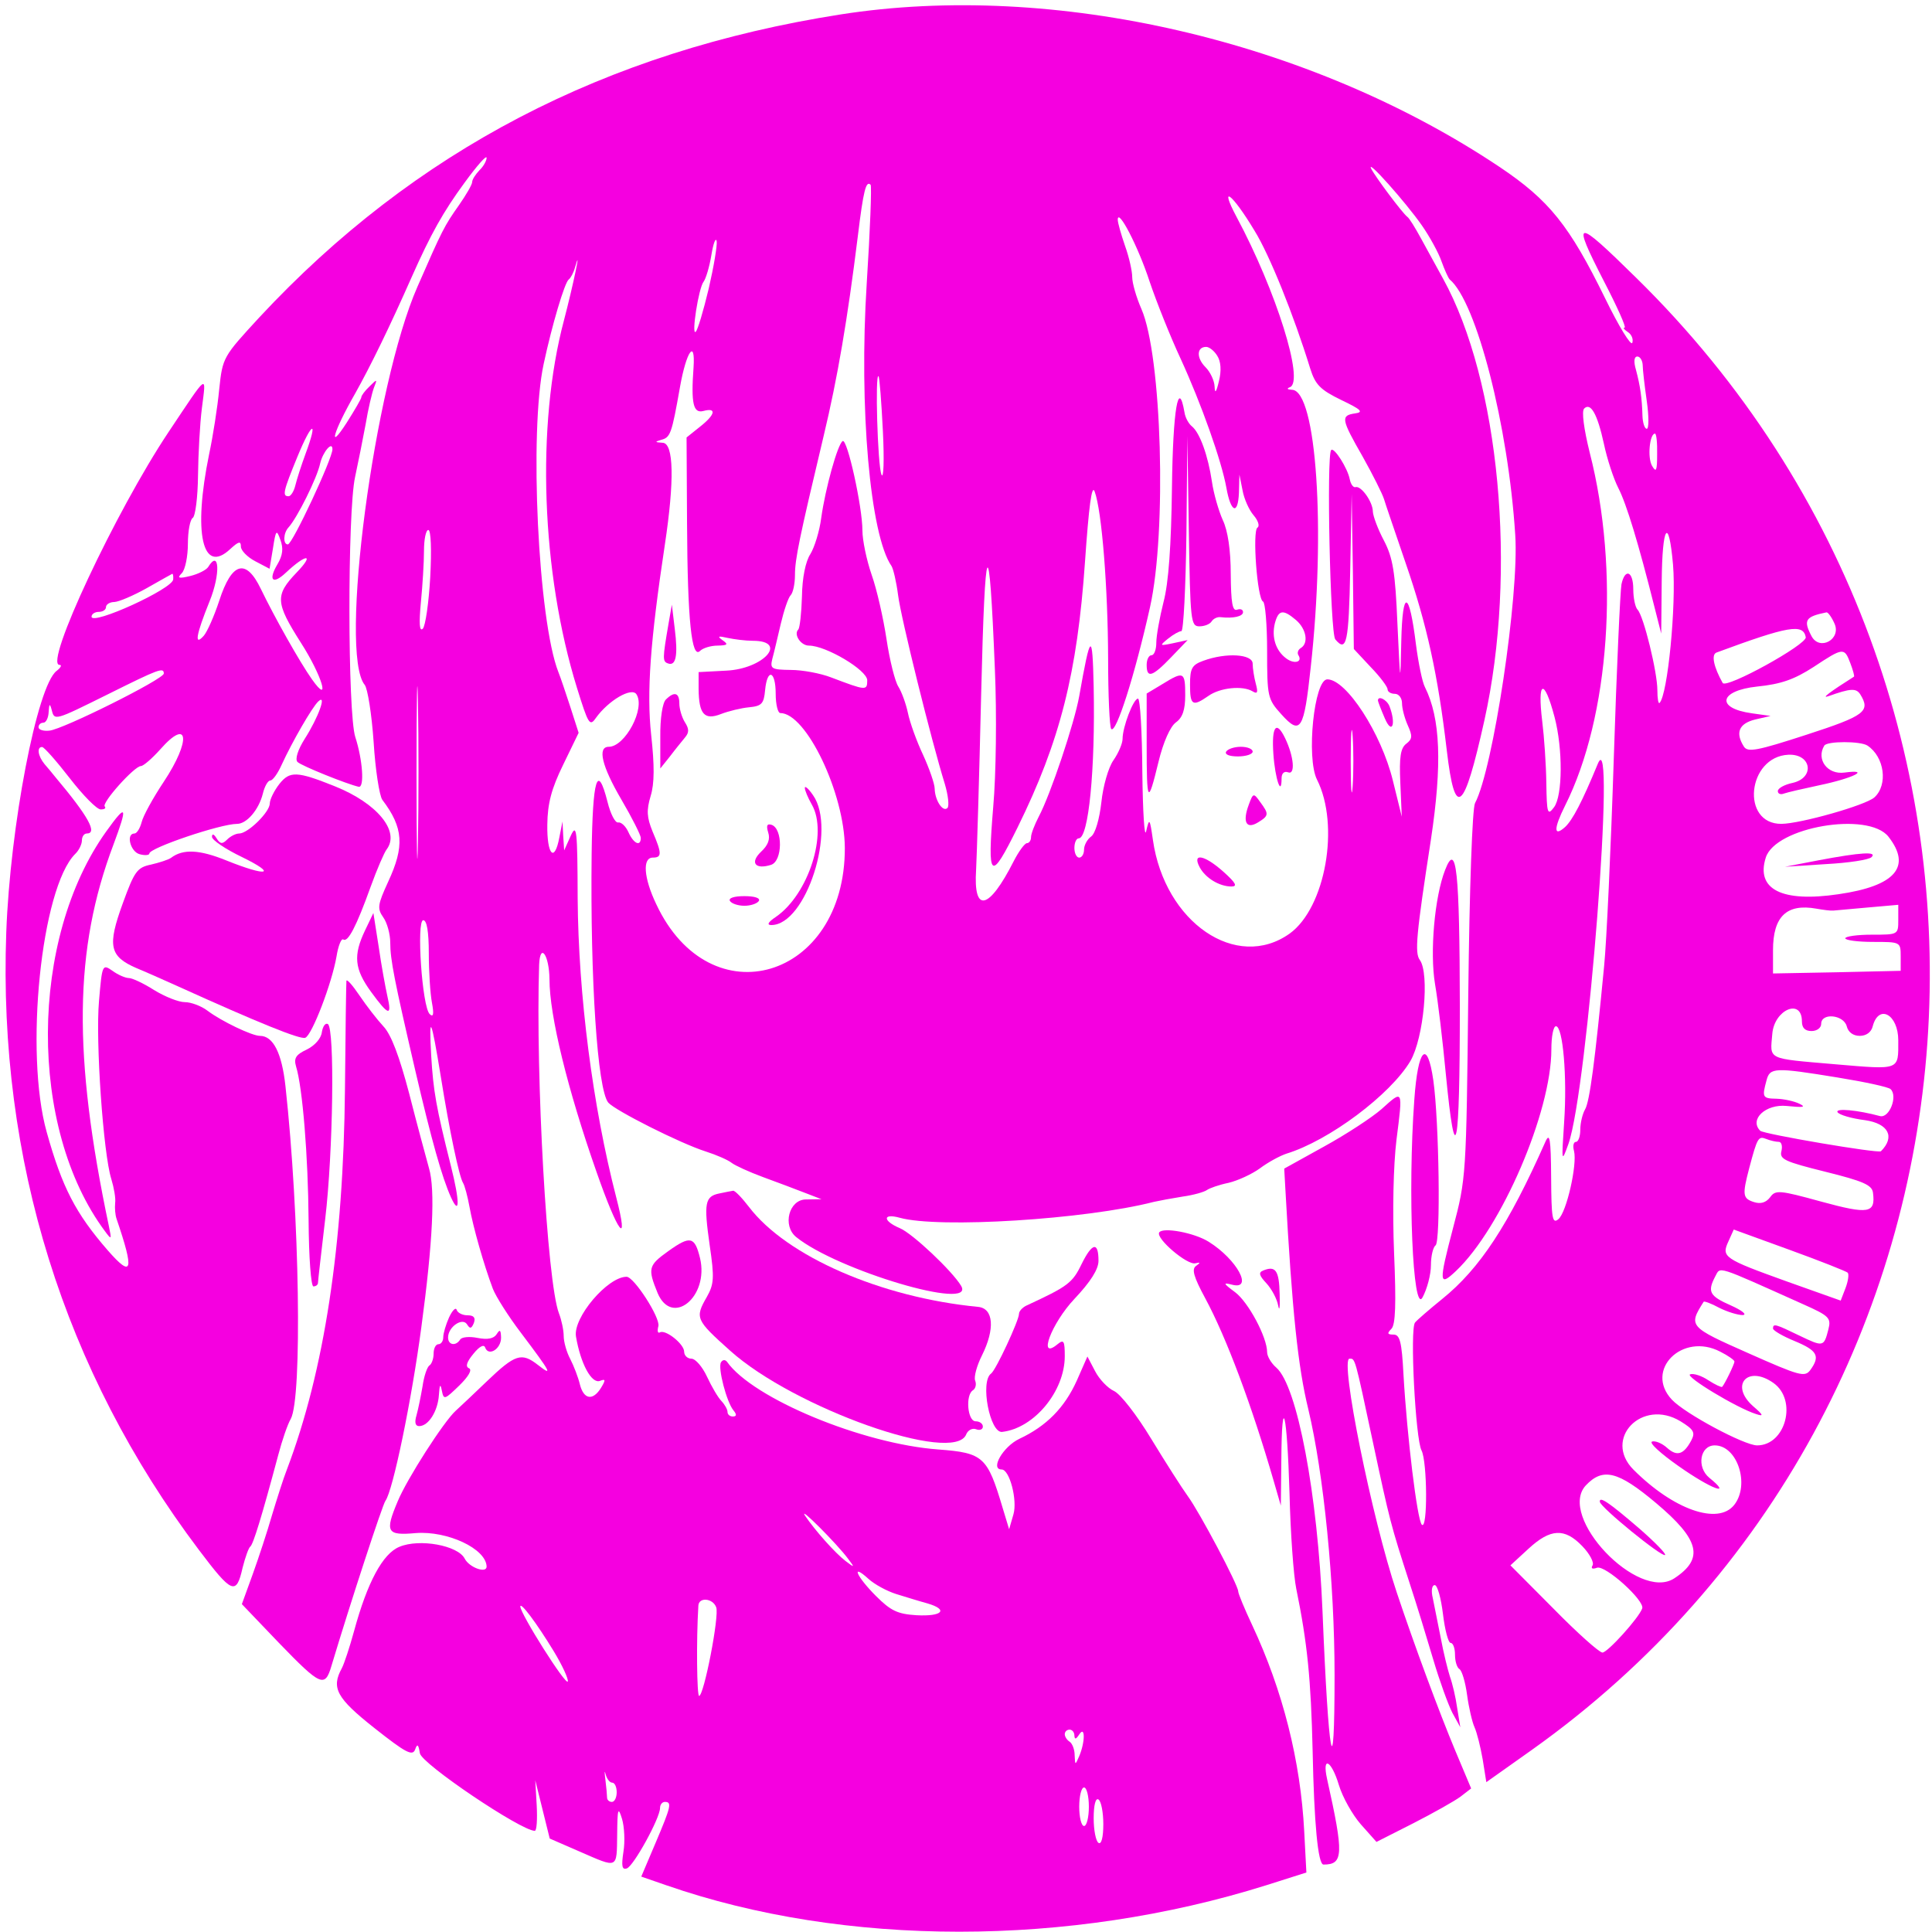  <svg  version="1.0" xmlns="http://www.w3.org/2000/svg"  width="401pt" height="401pt" viewBox="0 0 401 401"  preserveAspectRatio="xMidYMid meet">  <g transform="translate(0,401) scale(0.05,-0.05)" fill="#f500e0" stroke="none"> <path d="M3489 7960 c-977 -153 -1769 -566 -2412 -1257 -151 -164 -153 -166 -167 -299 -7 -74 -26 -195 -42 -270 -67 -327 -28 -502 88 -393 35 32 44 34 44 10 0 -16 27 -44 60 -61 l59 -31 14 84 c12 78 15 81 31 36 13 -35 10 -64 -12 -101 -40 -67 -20 -87 35 -35 84 79 121 80 45 1 -91 -95 -89 -125 17 -292 87 -135 126 -265 46 -152 -51 72 -156 259 -212 375 -62 129 -121 112 -173 -49 -21 -64 -50 -129 -64 -145 -41 -46 -32 4 24 143 46 113 41 219 -6 142 -8 -12 -41 -29 -74 -37 -49 -12 -56 -9 -35 12 14 15 25 70 25 122 0 52 9 100 20 107 11 7 21 86 22 176 1 90 8 216 16 279 18 144 29 152 -138 -98 -219 -328 -519 -967 -453 -967 11 0 6 -11 -12 -25 -81 -61 -193 -645 -209 -1086 -34 -942 239 -1819 799 -2562 138 -183 156 -191 182 -75 11 43 25 83 32 88 12 9 47 122 116 380 16 61 39 128 52 150 48 87 37 844 -22 1381 -15 138 -51 209 -106 209 -33 0 -160 61 -217 104 -26 20 -69 36 -95 36 -26 0 -83 23 -127 50 -44 28 -91 50 -105 50 -14 0 -45 13 -68 30 -42 29 -43 27 -56 -125 -15 -168 18 -635 51 -739 11 -36 19 -81 16 -100 -2 -20 0 -49 6 -66 74 -217 66 -248 -37 -130 -133 153 -189 261 -253 490 -93 330 -23 1014 118 1155 16 15 28 41 28 56 0 16 9 29 20 29 46 0 7 71 -130 234 -11 14 -31 38 -45 54 -28 34 -33 72 -10 71 8 0 60 -59 115 -130 55 -71 112 -129 128 -129 16 0 23 5 17 12 -15 14 123 168 150 168 10 0 46 31 80 69 119 135 129 38 15 -134 -44 -66 -86 -142 -92 -168 -7 -26 -20 -47 -30 -47 -36 0 -17 -76 22 -86 22 -6 40 -4 40 3 0 23 295 123 364 123 40 0 90 58 107 125 7 30 21 55 31 55 10 0 31 29 47 65 44 96 126 238 152 263 37 35 1 -66 -56 -155 -29 -46 -41 -85 -30 -96 16 -16 205 -92 254 -103 25 -5 16 114 -14 206 -32 97 -33 935 -1 1080 13 61 33 160 44 220 10 61 26 128 34 150 15 37 14 38 -18 6 -19 -18 -34 -38 -34 -45 0 -6 -28 -54 -61 -106 -80 -124 -56 -38 35 121 64 114 144 278 235 484 79 178 131 271 219 391 51 70 92 117 92 104 0 -12 -13 -36 -30 -52 -16 -17 -30 -38 -30 -49 0 -10 -25 -53 -55 -96 -60 -85 -69 -102 -172 -338 -180 -409 -327 -1522 -219 -1653 12 -15 29 -121 37 -237 7 -115 24 -223 36 -240 88 -116 93 -193 24 -341 -43 -94 -46 -110 -20 -147 16 -22 29 -70 29 -105 0 -71 17 -156 103 -527 69 -296 112 -448 149 -530 37 -81 37 -18 0 129 -62 247 -73 311 -82 458 -10 181 0 159 40 -87 36 -225 76 -414 92 -440 7 -11 19 -56 27 -100 15 -84 59 -239 97 -340 13 -33 65 -115 116 -182 126 -167 135 -184 71 -134 -68 53 -94 45 -212 -68 -50 -48 -108 -103 -129 -122 -50 -45 -203 -284 -241 -376 -54 -128 -46 -143 75 -132 132 10 292 -65 294 -139 0 -30 -72 -4 -91 33 -28 55 -188 84 -271 49 -69 -28 -133 -147 -188 -349 -18 -66 -41 -136 -51 -155 -45 -82 -22 -124 136 -249 128 -101 157 -117 168 -89 9 26 14 23 20 -15 6 -43 420 -322 477 -322 8 0 11 47 8 105 l-6 105 30 -121 30 -121 124 -54 c161 -70 154 -74 156 71 1 108 4 117 20 65 10 -33 13 -95 6 -137 -9 -59 -6 -76 14 -69 28 9 138 209 138 251 0 14 9 25 20 25 30 0 26 -18 -39 -171 l-59 -139 104 -36 c740 -257 1672 -257 2490 0 l167 53 -9 171 c-15 292 -89 585 -216 856 -32 68 -58 131 -58 140 0 26 -160 328 -209 395 -24 33 -93 141 -152 238 -60 99 -128 187 -155 199 -26 12 -61 49 -78 82 l-32 61 -44 -100 c-51 -113 -126 -189 -239 -242 -67 -32 -122 -127 -73 -127 33 0 66 -127 49 -186 l-18 -62 -27 89 c-63 212 -80 228 -266 242 -316 23 -771 212 -878 364 -8 10 -18 9 -25 -2 -14 -22 23 -165 52 -200 14 -17 13 -25 -3 -25 -12 0 -22 8 -22 19 0 10 -11 30 -25 45 -14 14 -41 60 -60 101 -19 41 -48 75 -65 75 -16 0 -30 13 -30 29 0 32 -78 94 -101 80 -9 -5 -11 7 -6 26 9 34 -101 205 -132 205 -79 0 -223 -170 -210 -248 19 -113 65 -198 100 -184 23 9 24 4 4 -29 -34 -55 -72 -49 -88 15 -7 29 -25 76 -40 105 -15 28 -27 71 -27 95 0 24 -9 67 -20 95 -49 130 -97 981 -82 1446 4 95 42 40 43 -60 0 -151 75 -457 195 -799 90 -258 137 -318 82 -106 -98 380 -157 840 -160 1240 -1 288 -4 314 -29 260 l-27 -60 -4 60 -3 60 -13 -66 c-20 -107 -52 -73 -50 53 1 88 17 149 66 249 l64 132 -34 106 c-19 58 -41 124 -50 146 -84 213 -122 999 -61 1280 34 159 87 338 104 350 8 6 20 28 26 50 29 101 -8 -75 -46 -220 -116 -436 -94 -1047 54 -1525 47 -151 53 -162 78 -126 52 73 149 130 169 99 38 -58 -47 -218 -115 -218 -48 0 -29 -80 53 -220 44 -75 80 -147 80 -158 0 -38 -30 -24 -51 23 -11 25 -30 43 -43 41 -12 -3 -32 36 -44 85 -42 165 -62 99 -66 -216 -6 -522 24 -977 69 -1032 29 -33 298 -169 405 -203 44 -14 92 -35 107 -47 14 -11 73 -38 130 -59 57 -21 135 -50 173 -65 l70 -27 -65 -1 c-70 -1 -98 -109 -40 -156 170 -138 746 -309 685 -203 -36 61 -202 218 -255 240 -71 30 -72 63 0 43 162 -45 772 -7 1055 66 22 5 76 15 120 22 44 6 89 19 100 27 11 8 51 22 90 30 38 9 97 36 130 60 33 25 83 52 110 61 177 54 432 245 515 385 55 95 80 362 39 419 -22 29 -15 106 46 500 47 312 40 503 -25 633 -11 21 -27 100 -37 176 -28 227 -56 234 -61 16 -4 -187 -4 -186 -16 70 -9 216 -19 275 -56 346 -25 47 -45 101 -46 120 0 41 -49 109 -72 102 -9 -3 -20 12 -24 33 -9 46 -65 134 -77 121 -20 -20 -4 -761 17 -786 47 -56 56 -14 62 289 l6 315 5 -322 4 -322 70 -75 c39 -40 70 -82 70 -92 0 -11 14 -19 30 -19 17 0 30 -18 30 -39 0 -22 11 -63 24 -92 20 -44 19 -57 -6 -76 -24 -18 -30 -55 -25 -163 l6 -140 -37 150 c-48 196 -193 420 -272 420 -55 0 -88 -326 -43 -416 96 -190 35 -532 -113 -639 -221 -158 -519 46 -568 388 -13 91 -15 93 -28 37 -7 -33 -14 77 -16 245 -1 168 -9 305 -18 305 -19 0 -64 -118 -64 -167 0 -19 -17 -59 -38 -89 -21 -30 -43 -107 -50 -174 -8 -70 -25 -129 -42 -142 -17 -12 -30 -37 -30 -55 0 -18 -9 -33 -20 -33 -11 0 -20 18 -20 40 0 22 8 40 18 40 41 0 69 285 62 630 -5 231 -13 226 -60 -40 -20 -112 -119 -408 -168 -500 -17 -33 -32 -71 -32 -85 0 -14 -8 -25 -17 -25 -9 0 -34 -34 -55 -75 -103 -203 -168 -218 -156 -35 3 55 13 384 21 730 16 665 33 696 57 100 8 -185 5 -435 -7 -570 -25 -303 -12 -314 101 -85 177 359 248 642 280 1103 16 230 28 323 40 292 30 -80 55 -400 56 -692 0 -155 6 -287 13 -294 20 -21 98 224 161 506 70 313 49 1045 -36 1238 -21 48 -38 107 -38 132 0 25 -13 83 -30 130 -16 47 -30 95 -30 108 0 51 84 -109 132 -256 29 -86 87 -231 129 -321 85 -185 170 -424 190 -536 18 -102 48 -115 52 -21 l2 76 13 -65 c6 -35 27 -82 46 -104 19 -22 26 -45 16 -51 -22 -13 -1 -297 23 -307 9 -3 17 -95 17 -204 0 -191 2 -201 59 -264 80 -89 94 -66 122 195 63 570 24 1147 -77 1152 -21 1 -24 5 -9 11 60 24 -57 399 -222 707 -74 139 -18 97 75 -58 62 -100 163 -351 231 -572 21 -67 42 -88 128 -130 84 -40 95 -51 58 -56 -60 -9 -58 -23 32 -180 42 -75 81 -153 88 -175 6 -21 48 -142 91 -269 87 -252 133 -460 170 -776 34 -288 71 -257 156 126 137 617 63 1409 -172 1834 -26 47 -67 122 -91 166 -24 44 -49 85 -57 90 -20 15 -133 166 -150 200 -22 46 143 -139 210 -235 33 -47 70 -115 82 -150 13 -36 28 -69 34 -75 111 -93 243 -606 272 -1060 17 -250 -92 -974 -167 -1114 -11 -22 -23 -347 -28 -797 -8 -749 -9 -762 -63 -966 -60 -229 -59 -246 12 -179 189 179 396 660 396 920 0 53 8 96 19 96 29 0 47 -211 34 -398 -11 -168 -11 -170 18 -90 79 226 199 1763 122 1578 -65 -158 -105 -234 -136 -263 -48 -43 -48 -7 0 89 185 368 228 976 102 1466 -24 97 -34 171 -23 182 27 27 55 -22 82 -146 13 -62 40 -145 60 -184 34 -66 84 -231 150 -494 l28 -110 2 216 c2 233 29 274 47 70 14 -168 -22 -540 -56 -574 -5 -5 -9 19 -9 53 0 75 -57 308 -82 334 -10 10 -18 49 -18 85 0 75 -34 89 -49 21 -5 -25 -20 -351 -32 -725 -12 -374 -30 -761 -40 -860 -38 -396 -60 -562 -79 -595 -11 -19 -20 -57 -20 -85 0 -27 -8 -50 -18 -50 -10 0 -14 -17 -8 -38 14 -56 -31 -255 -65 -283 -25 -21 -29 4 -30 174 -1 161 -6 188 -24 147 -153 -345 -272 -526 -428 -652 -53 -43 -104 -87 -113 -98 -22 -26 2 -485 27 -531 24 -46 26 -334 1 -308 -19 21 -61 363 -76 624 -7 135 -15 165 -41 165 -26 0 -28 5 -9 24 17 17 20 103 11 315 -7 173 -3 363 10 470 27 212 28 208 -62 127 -40 -35 -147 -105 -238 -155 l-166 -92 5 -89 c28 -505 52 -734 95 -910 64 -268 109 -719 109 -1103 0 -485 -25 -355 -50 263 -20 487 -105 938 -192 1013 -21 18 -38 47 -38 64 0 62 -78 208 -133 249 -50 37 -51 41 -12 31 89 -23 20 105 -97 178 -60 38 -191 62 -206 39 -15 -25 117 -137 150 -128 22 5 22 3 3 -11 -19 -13 -10 -45 38 -134 87 -161 193 -443 285 -761 l29 -100 2 188 c2 290 24 201 34 -137 4 -166 17 -344 28 -396 46 -225 61 -374 68 -675 6 -296 22 -470 45 -470 83 0 85 41 15 355 -22 99 18 78 49 -25 15 -50 56 -123 91 -163 l65 -73 152 77 c84 43 173 93 197 111 l44 34 -66 157 c-66 158 -169 435 -243 657 -103 307 -237 970 -196 970 24 0 21 11 98 -350 69 -323 73 -339 151 -580 29 -88 73 -232 99 -320 26 -88 62 -187 79 -220 l33 -60 -13 80 c-6 44 -20 103 -30 130 -9 28 -27 100 -38 160 -12 61 -27 135 -33 165 -8 32 -4 55 8 55 11 0 26 -54 34 -120 8 -66 22 -120 32 -120 10 0 18 -22 18 -49 0 -27 8 -54 19 -60 10 -7 24 -54 31 -106 7 -52 21 -113 31 -135 10 -22 25 -82 34 -134 l15 -94 189 134 c2013 1431 2221 4358 433 6111 -255 251 -269 249 -134 -14 55 -106 94 -193 86 -193 -8 0 -2 -8 13 -18 16 -10 24 -30 19 -45 -5 -15 -56 68 -113 185 -148 302 -232 407 -438 545 -787 526 -1850 772 -2736 633z m109 -1115 c-33 -517 14 -1048 103 -1175 7 -11 20 -65 27 -120 12 -96 139 -607 194 -784 14 -47 19 -92 11 -100 -19 -19 -52 32 -53 80 0 20 -22 83 -48 140 -27 57 -55 135 -63 174 -8 38 -26 88 -40 110 -14 22 -36 110 -49 197 -13 86 -40 206 -62 268 -21 61 -38 143 -38 183 0 98 -63 383 -82 371 -21 -13 -72 -197 -89 -319 -7 -55 -28 -122 -45 -150 -20 -30 -34 -99 -35 -176 -2 -69 -9 -130 -15 -137 -21 -20 10 -67 44 -67 71 0 242 -102 242 -144 0 -44 -5 -43 -150 12 -44 17 -119 31 -167 31 -81 1 -87 5 -77 46 7 25 22 90 35 145 13 55 31 109 41 119 10 10 18 48 18 84 0 66 18 153 119 577 58 242 99 483 142 830 23 189 34 232 53 213 5 -6 -2 -189 -16 -408z m-656 -23 c-22 -92 -46 -173 -54 -179 -19 -19 12 183 33 208 9 12 24 61 32 110 8 49 18 75 22 58 3 -17 -12 -106 -33 -197z m2111 -279 c15 -23 18 -61 7 -105 -11 -47 -17 -54 -18 -23 -1 25 -18 61 -38 81 -38 38 -37 84 3 84 13 0 34 -17 46 -37z m-2174 -48 c-11 -151 -1 -192 41 -181 56 15 50 -15 -15 -66 l-55 -44 2 -357 c2 -403 19 -564 54 -529 12 12 45 22 73 22 42 1 45 5 21 22 -24 17 -19 19 20 10 28 -6 75 -12 105 -12 149 0 45 -117 -111 -124 l-114 -6 0 -70 c1 -105 24 -131 93 -104 31 12 84 25 117 28 52 5 61 15 66 71 9 93 44 81 44 -15 0 -44 9 -80 19 -80 108 0 267 -334 268 -560 1 -545 -559 -712 -783 -233 -52 109 -58 193 -14 193 38 0 38 17 -1 108 -24 59 -26 88 -8 148 16 52 16 127 2 254 -19 176 -4 386 57 790 40 265 37 420 -9 422 -33 2 -34 4 -7 12 39 10 44 23 79 221 26 146 64 201 56 80z m3940 10 c0 -19 8 -87 17 -150 9 -63 9 -115 0 -115 -9 0 -17 25 -18 55 -2 72 -9 123 -27 190 -10 34 -8 55 6 55 11 0 21 -16 22 -35z m-3154 -275 c6 -121 3 -202 -6 -180 -16 39 -27 425 -12 408 4 -4 12 -107 18 -228z m-2396 -92 c-18 -49 -37 -108 -43 -133 -6 -25 -19 -45 -28 -45 -27 0 -23 19 37 165 60 146 87 156 34 13z m5610 -3 c0 -70 -4 -78 -21 -49 -20 34 -10 134 12 134 6 0 10 -38 9 -85z m-5499 20 c0 -39 -166 -394 -185 -395 -21 0 -19 48 3 71 36 40 118 204 131 265 11 48 51 95 51 59z m406 -530 c-6 -107 -20 -204 -31 -215 -14 -13 -16 22 -8 108 7 70 13 167 13 215 0 48 8 87 18 87 11 0 14 -82 8 -195z m-1067 -10 c-1 -39 -339 -193 -339 -155 0 11 14 20 30 20 17 0 30 9 30 20 0 11 16 21 35 21 19 1 80 27 135 58 55 31 102 58 105 59 3 1 5 -9 4 -23z m4661 -169 c43 -37 53 -96 20 -116 -12 -7 -16 -21 -10 -30 18 -29 -18 -38 -51 -13 -43 32 -61 87 -47 145 15 57 34 60 88 14z m2235 -14 c30 -65 -61 -116 -95 -53 -35 67 -26 81 62 99 6 1 21 -19 33 -46z m-119 -57 c6 -30 -331 -216 -345 -190 -37 66 -48 117 -26 126 300 111 360 121 371 64z m-5761 -849 c-3 -163 -6 -35 -6 284 0 319 3 452 6 296 3 -156 3 -417 0 -580z m5946 741 c11 -29 18 -54 15 -56 -101 -64 -138 -92 -106 -81 92 33 115 34 132 8 44 -71 20 -89 -223 -168 -206 -67 -244 -74 -260 -49 -36 57 -21 95 46 112 l65 15 -78 11 c-151 21 -136 94 22 111 100 10 155 30 234 81 124 82 128 82 153 16z m-7001 -43 c0 -23 -419 -232 -475 -237 -25 -3 -45 4 -45 14 0 11 9 19 20 19 11 0 21 20 22 45 2 34 5 36 12 10 12 -48 10 -48 236 64 209 104 230 112 230 85z m5773 -180 c35 -132 34 -327 -2 -375 -27 -36 -30 -27 -32 101 -1 77 -9 192 -17 256 -21 171 8 181 51 18z m-838 -289 c-4 -58 -8 -10 -8 105 0 116 4 163 8 105 4 -58 4 -152 0 -210z m2137 170 c71 -47 86 -163 29 -215 -37 -33 -306 -109 -386 -110 -170 -1 -142 279 29 287 96 4 111 -96 17 -117 -33 -7 -61 -22 -61 -34 0 -11 11 -16 26 -10 14 5 79 20 145 34 140 29 219 68 106 53 -71 -10 -119 55 -84 112 12 19 150 19 179 0z m87 -378 c98 -125 29 -205 -207 -239 -235 -35 -344 20 -302 152 40 127 425 193 509 87z m-229 -307 c11 1 76 7 145 13 l125 11 0 -62 c0 -62 0 -62 -110 -62 -60 0 -110 -7 -110 -15 0 -8 52 -15 115 -15 114 0 115 0 115 -60 l0 -60 -265 -6 -265 -5 0 97 c0 140 57 194 180 172 28 -5 59 -9 70 -8z m-5830 -177 c0 -76 6 -168 13 -205 9 -48 6 -62 -9 -48 -32 29 -56 390 -27 390 15 0 23 -48 23 -137z m5700 -283 c0 -27 13 -40 40 -40 22 0 40 13 40 30 0 47 93 38 106 -10 6 -25 27 -40 54 -40 27 0 48 15 54 40 25 94 106 49 106 -59 0 -125 10 -122 -261 -99 -289 25 -271 17 -262 126 8 101 123 150 123 52z m149 -233 c111 -18 209 -39 219 -48 31 -29 -5 -122 -44 -112 -92 25 -187 34 -176 16 7 -11 58 -26 114 -33 97 -14 126 -69 66 -129 -10 -10 -486 71 -501 85 -47 47 23 112 110 103 68 -7 82 -5 53 9 -22 11 -65 20 -95 21 -59 1 -61 6 -42 76 14 54 33 55 296 12z m-245 -267 c11 0 16 -17 11 -38 -9 -34 13 -44 182 -86 157 -39 194 -55 198 -87 11 -86 -17 -91 -215 -37 -174 48 -190 49 -212 18 -17 -22 -39 -29 -67 -20 -47 15 -49 29 -20 140 34 128 38 135 71 122 17 -7 41 -12 52 -12z m286 -543 c6 -6 2 -35 -9 -64 l-20 -52 -225 80 c-261 94 -271 101 -241 166 l22 49 231 -84 c127 -46 235 -89 242 -95z m-185 -131 c108 -48 117 -57 105 -104 -19 -74 -21 -74 -121 -26 -99 48 -109 51 -109 29 0 -8 41 -32 90 -52 94 -39 107 -62 65 -120 -23 -31 -44 -25 -258 70 -246 109 -249 112 -185 213 2 4 32 -7 65 -25 34 -17 77 -30 97 -30 20 1 -2 19 -49 40 -89 39 -98 57 -65 120 23 42 -3 50 365 -115z m-344 -197 c32 -16 59 -35 59 -41 0 -10 -39 -91 -51 -105 -3 -3 -29 9 -57 27 -28 19 -62 30 -76 25 -24 -8 194 -140 274 -165 33 -11 30 -4 -13 33 -98 87 -22 172 85 96 100 -71 51 -259 -68 -259 -53 0 -300 132 -354 190 -115 123 44 281 201 199z m-165 -289 c55 -34 62 -46 45 -79 -32 -60 -60 -68 -101 -31 -21 19 -49 30 -62 26 -14 -5 36 -50 110 -102 136 -96 227 -129 127 -48 -53 44 -38 134 23 134 94 0 147 -163 81 -247 -67 -85 -252 -20 -418 146 -128 128 35 298 195 201z m-102 -339 c182 -153 201 -231 76 -313 -150 -98 -487 257 -367 386 71 75 134 59 291 -73z m-3354 -231 c29 -38 28 -39 -10 -10 -44 34 -126 126 -168 188 -31 47 132 -116 178 -178z m3048 52 c31 -32 50 -68 43 -80 -8 -13 -1 -17 18 -10 34 13 200 -137 188 -169 -15 -41 -144 -183 -165 -183 -13 0 -104 81 -202 181 l-180 181 75 69 c91 84 150 87 223 11z m-2848 -199 c39 -12 97 -30 130 -39 89 -26 62 -55 -46 -49 -78 5 -106 18 -168 80 -80 80 -106 139 -31 71 25 -23 77 -51 115 -63z m-747 -55 c14 -34 -51 -368 -71 -368 -9 0 -12 229 -3 375 2 36 60 31 74 -7z m-674 -183 c35 -58 61 -114 58 -125 -7 -20 -197 281 -197 311 0 21 66 -66 139 -186z m2161 -350 c1 -17 7 -15 20 5 25 39 25 -31 0 -90 -17 -39 -17 -38 -19 4 0 24 -10 49 -21 56 -11 7 -20 21 -20 31 0 11 9 19 20 19 11 0 20 -11 20 -25z m-1919 -195 c11 0 19 -18 19 -40 0 -22 -9 -40 -20 -40 -11 0 -20 8 -20 18 0 9 -3 43 -7 75 -4 31 -4 41 1 22 5 -19 17 -35 27 -35z m1979 -100 c0 -44 -9 -80 -20 -80 -11 0 -20 36 -20 80 0 44 9 80 20 80 11 0 20 -36 20 -80z m60 -72 c0 -55 -8 -86 -20 -78 -11 7 -20 53 -20 102 0 55 8 86 20 78 11 -7 20 -53 20 -102z"/> <path d="M2775 5430 c-25 -145 -25 -156 -2 -164 33 -12 42 33 28 144 l-12 100 -14 -80z"/> <path d="M2764 5116 c-14 -14 -24 -79 -23 -155 l0 -131 40 50 c21 28 49 62 62 78 18 21 18 36 0 64 -13 21 -23 56 -23 78 0 45 -21 51 -56 16z"/> <path d="M3341 4749 c0 -10 13 -41 29 -69 68 -118 -14 -373 -149 -466 -33 -22 -39 -34 -19 -34 144 0 272 399 173 539 -19 28 -35 41 -34 30z"/> <path d="M3189 4564 c9 -28 -1 -53 -30 -80 -47 -45 -24 -75 42 -54 48 16 49 150 2 166 -19 6 -23 -3 -14 -32z"/> <path d="M3030 4280 c7 -11 34 -20 60 -20 26 0 53 9 60 20 7 12 -17 20 -60 20 -43 0 -67 -8 -60 -20z"/> <path d="M7550 4449 l-140 -27 170 11 c94 5 179 18 189 29 25 24 -44 20 -219 -13z"/> <path d="M6641 1786 c2 -23 259 -232 271 -221 5 5 -43 54 -106 109 -129 111 -167 136 -165 112z"/> <path d="M4865 5999 c-3 -244 -14 -399 -35 -478 -16 -64 -30 -140 -30 -169 0 -29 -9 -52 -20 -52 -11 0 -20 -18 -20 -40 0 -57 23 -50 101 31 l69 72 -60 -13 c-57 -12 -58 -11 -21 19 21 17 46 31 55 31 9 0 18 182 21 405 l4 405 6 -395 c6 -374 8 -395 44 -395 21 0 44 9 51 21 7 11 24 19 37 17 52 -6 93 3 93 21 0 11 -11 15 -25 10 -19 -7 -25 30 -26 147 0 100 -12 181 -33 225 -17 38 -38 110 -45 159 -16 108 -50 203 -83 230 -14 11 -28 37 -31 58 -25 145 -48 12 -52 -309z"/> <path d="M4995 5277 c-47 -17 -55 -31 -55 -99 0 -86 10 -93 76 -47 49 35 143 44 184 19 20 -12 23 -5 13 32 -7 26 -13 64 -13 83 0 40 -110 47 -205 12z"/> <path d="M4825 5180 l-65 -39 0 -211 c0 -247 5 -254 49 -73 20 83 49 147 72 164 28 20 39 52 39 113 0 98 -6 101 -95 46z"/> <path d="M5720 5112 c0 -4 13 -38 29 -75 30 -69 47 -22 19 51 -11 28 -48 46 -48 24z"/> <path d="M5286 4890 c7 -103 34 -181 34 -101 0 21 11 31 27 25 31 -12 24 66 -12 141 -37 77 -57 50 -49 -65z"/> <path d="M5090 4900 c-7 -12 13 -20 49 -20 33 0 61 9 61 20 0 11 -22 20 -49 20 -27 0 -54 -9 -61 -20z"/> <path d="M1160 4766 c-22 -28 -40 -65 -40 -81 0 -36 -91 -125 -127 -125 -14 0 -36 -11 -50 -25 -20 -20 -29 -19 -44 5 -11 18 -19 21 -19 6 0 -13 56 -51 125 -84 149 -73 104 -82 -65 -14 -111 45 -180 49 -230 11 -11 -8 -49 -20 -83 -28 -58 -12 -69 -28 -117 -160 -65 -178 -56 -221 57 -270 46 -19 124 -54 173 -76 329 -149 506 -221 527 -213 28 10 111 227 130 338 7 44 20 76 28 70 19 -13 54 53 114 220 26 72 56 141 66 154 57 75 -40 192 -215 262 -157 63 -187 64 -230 10z"/> <path d="M5184 4680 c-27 -72 -11 -104 38 -74 46 28 46 35 9 85 -27 38 -29 38 -47 -11z"/> <path d="M442 4570 c-321 -447 -325 -1232 -7 -1660 28 -38 29 -37 17 20 -150 712 -145 1150 19 1584 60 161 55 173 -29 56z"/> <path d="M4980 4420 c24 -45 82 -80 132 -80 26 0 18 15 -32 60 -79 71 -133 82 -100 20z"/> <path d="M5999 4409 c-44 -112 -64 -342 -42 -474 12 -69 32 -237 45 -375 40 -411 58 -321 58 281 -1 566 -14 689 -61 568z"/> <path d="M1515 4157 c-49 -103 -44 -159 25 -254 73 -100 88 -104 68 -18 -8 36 -25 128 -36 205 l-22 140 -35 -73z"/> <path d="M1438 3948 c-1 -10 -4 -211 -6 -448 -6 -648 -86 -1172 -241 -1580 -15 -38 -42 -124 -62 -190 -19 -66 -55 -176 -80 -245 l-45 -124 154 -161 c174 -180 191 -187 218 -95 79 263 212 669 224 685 31 41 109 419 149 720 48 355 58 572 32 660 -12 44 -50 183 -82 309 -41 156 -75 246 -107 280 -26 28 -71 86 -100 129 -29 43 -53 70 -54 60z"/> <path d="M1336 3735 c-3 -26 -30 -56 -63 -72 -45 -21 -54 -36 -44 -70 27 -88 50 -371 52 -638 1 -155 10 -275 20 -275 11 0 19 7 19 15 0 8 14 128 30 265 33 278 40 791 11 809 -10 6 -21 -9 -25 -34z"/> <path d="M5871 3455 c-28 -384 -6 -894 34 -821 19 35 35 95 35 134 0 38 9 75 19 82 22 13 15 515 -9 685 -25 174 -64 134 -79 -80z"/> <path d="M2987 3066 c-61 -12 -66 -39 -41 -215 20 -136 18 -162 -12 -215 -50 -87 -46 -95 97 -223 265 -238 931 -474 980 -347 7 17 25 27 41 21 15 -6 28 -1 28 11 0 12 -13 22 -30 22 -34 0 -43 110 -11 129 11 7 15 25 9 40 -6 15 7 62 28 104 55 110 49 196 -16 202 -403 39 -795 210 -951 415 -30 39 -59 69 -66 67 -7 -1 -32 -6 -56 -11z"/> <path d="M2775 2827 c-84 -60 -87 -72 -45 -175 60 -141 214 -15 176 145 -22 90 -40 95 -131 30z"/> <path d="M4490 2773 c-38 -79 -57 -93 -230 -173 -16 -8 -30 -23 -30 -34 0 -27 -96 -234 -116 -248 -46 -33 -5 -248 46 -242 133 15 260 169 260 314 0 64 -4 71 -30 50 -84 -70 -26 86 70 188 67 71 100 123 100 158 0 81 -26 76 -70 -13z"/> <path d="M5244 2746 c-21 -8 -17 -21 13 -53 22 -24 44 -65 49 -93 5 -27 8 -6 6 48 -2 98 -17 119 -68 98z"/> <path d="M1864 2551 c-13 -29 -24 -66 -24 -82 0 -16 -9 -29 -20 -29 -11 0 -20 -17 -20 -39 0 -21 -8 -43 -17 -49 -10 -6 -23 -45 -29 -87 -7 -41 -18 -95 -25 -120 -9 -30 -5 -45 11 -45 39 0 78 63 82 130 3 43 6 48 12 18 8 -40 11 -39 72 20 39 38 55 66 41 72 -16 7 -10 26 18 60 25 31 44 41 49 26 14 -38 66 -6 66 41 -1 33 -5 36 -18 15 -12 -19 -38 -24 -79 -16 -34 7 -67 4 -73 -7 -18 -28 -50 -23 -50 9 0 44 60 85 79 54 12 -19 18 -18 28 6 8 22 0 32 -26 32 -21 0 -41 10 -45 22 -4 13 -18 -1 -32 -31z"/> </g> </svg> 